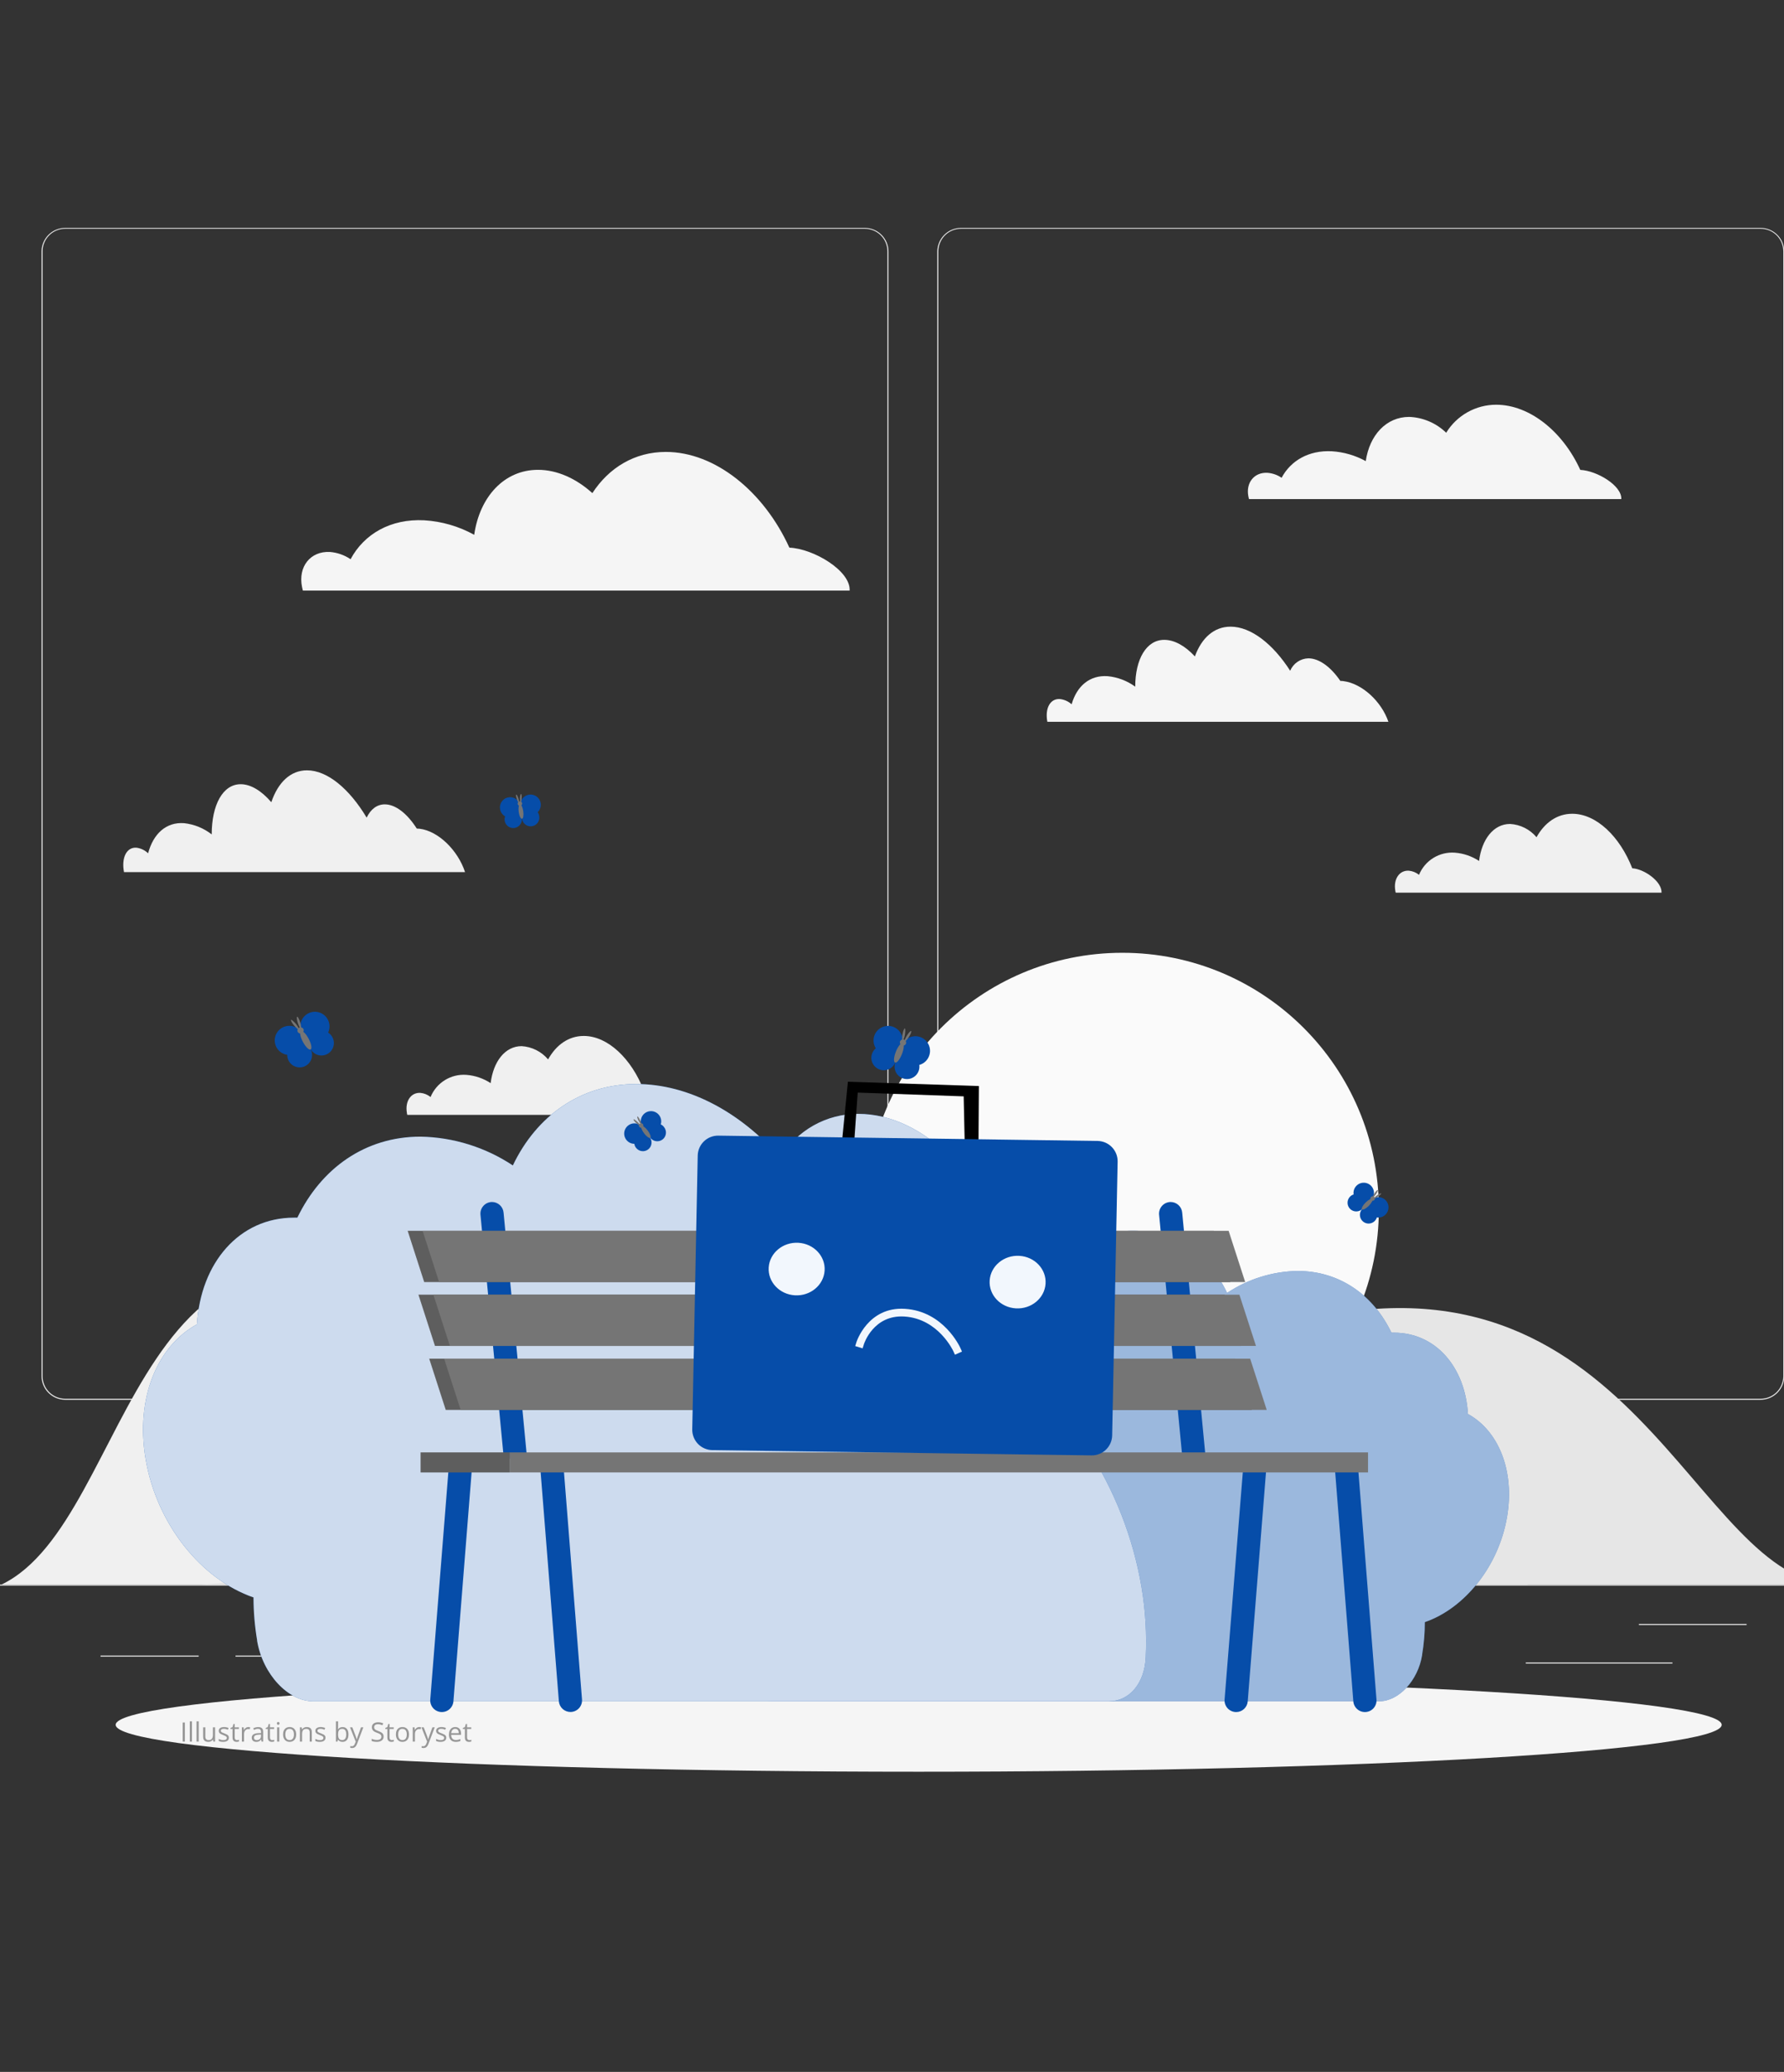 <svg width="535" height="621" viewBox="0 0 535 621" fill="none" xmlns="http://www.w3.org/2000/svg">
<rect x="0" y="0" width="535" height="621" fill="#333333" stroke="none"/>
<g clip-path="url(#clip0_2790_4870)">
<path d="M586 474.94H-35V475.251H586V474.94Z" fill="#EBEBEB"/>
<path d="M259.354 419.547H19.536C17.658 419.544 15.857 418.795 14.53 417.466C13.203 416.136 12.457 414.334 12.457 412.455V75.339C12.473 73.471 13.226 71.685 14.552 70.369C15.877 69.053 17.668 68.313 19.536 68.31H259.354C261.235 68.31 263.039 69.057 264.369 70.387C265.699 71.717 266.446 73.52 266.446 75.401V412.455C266.446 414.336 265.699 416.14 264.369 417.47C263.039 418.8 261.235 419.547 259.354 419.547ZM19.536 68.558C17.74 68.561 16.018 69.277 14.749 70.549C13.48 71.82 12.768 73.543 12.768 75.339V412.455C12.768 414.252 13.48 415.975 14.749 417.246C16.018 418.517 17.74 419.233 19.536 419.237H259.354C261.152 419.233 262.875 418.518 264.146 417.247C265.417 415.976 266.132 414.253 266.136 412.455V75.339C266.132 73.542 265.417 71.819 264.146 70.548C262.875 69.277 261.152 68.561 259.354 68.558H19.536Z" fill="#EBEBEB"/>
<path d="M528.012 419.547H288.182C286.302 419.544 284.5 418.796 283.171 417.466C281.841 416.137 281.093 414.335 281.09 412.455V75.339C281.109 73.47 281.865 71.684 283.192 70.368C284.52 69.052 286.312 68.313 288.182 68.31H528.012C529.878 68.316 531.666 69.058 532.989 70.373C534.312 71.689 535.063 73.474 535.079 75.339V412.455C535.079 414.332 534.335 416.132 533.01 417.461C531.686 418.79 529.888 419.541 528.012 419.547ZM288.182 68.558C286.384 68.561 284.661 69.277 283.39 70.548C282.119 71.819 281.404 73.542 281.4 75.339V412.455C281.404 414.253 282.119 415.976 283.39 417.247C284.661 418.518 286.384 419.233 288.182 419.237H528.012C529.809 419.233 531.532 418.518 532.803 417.247C534.074 415.976 534.79 414.253 534.793 412.455V75.339C534.79 73.542 534.074 71.819 532.803 70.548C531.532 69.277 529.809 68.561 528.012 68.558H288.182Z" fill="#EBEBEB"/>
<path d="M523.776 486.765H491.484V487.075H523.776V486.765Z" fill="#EBEBEB"/>
<path d="M407.188 483.398H339.996V483.709H407.188V483.398Z" fill="#EBEBEB"/>
<path d="M501.544 498.303H457.564V498.613H501.544V498.303Z" fill="#EBEBEB"/>
<path d="M59.579 496.216H30.156V496.526H59.579V496.216Z" fill="#EBEBEB"/>
<path d="M102.726 496.216H70.633V496.526H102.726V496.216Z" fill="#EBEBEB"/>
<path d="M294.305 490.975H226.541V491.285H294.305V490.975Z" fill="#EBEBEB"/>
<path d="M336.581 439.406C379.061 439.406 413.498 404.969 413.498 362.489C413.498 320.009 379.061 285.572 336.581 285.572C294.101 285.572 259.664 320.009 259.664 362.489C259.664 404.969 294.101 439.406 336.581 439.406Z" fill="#FAFAFA"/>
<path d="M0.434 474.94H458.297C458.297 474.94 359.496 443.083 311.989 414.467C264.483 385.852 256.099 376.636 228.117 397.303C200.135 417.97 173.283 417.659 134.321 395.179C39.122 340.308 41.035 455.491 0.434 474.94Z" fill="#F0F0F0"/>
<path d="M550.528 474.94H60.348C60.348 474.94 89.336 474.841 146.878 446.225C204.42 417.609 227.608 420.789 261.552 441.456C295.496 462.123 301.706 420.603 385.752 397.116C490.365 367.88 507.679 474.94 550.528 474.94Z" fill="#E6E6E6"/>
<path d="M489.497 260.248C485.771 250.697 478.704 243.903 471.488 243.903C466.954 243.903 463.216 246.574 460.782 250.933C459.802 249.765 458.593 248.81 457.231 248.127C455.868 247.443 454.38 247.046 452.858 246.959C447.89 246.959 444.363 251.554 443.555 258.05C441.383 256.62 438.883 255.765 436.29 255.566C434.027 255.399 431.769 255.951 429.84 257.145C427.91 258.338 426.407 260.111 425.546 262.21C424.672 261.504 423.609 261.072 422.491 260.968C419.659 260.807 417.846 263.452 418.43 266.93C418.43 267.141 418.517 267.352 418.566 267.563H498.278C498.439 264.185 493.024 260.422 489.497 260.248Z" fill="#F0F0F0"/>
<path d="M193.081 326.845C189.355 317.294 182.275 310.5 175.059 310.5C170.538 310.5 166.788 313.17 164.366 317.53C163.381 316.364 162.17 315.411 160.806 314.728C159.441 314.045 157.952 313.646 156.429 313.555C151.461 313.555 147.934 318.163 147.139 324.646C144.962 323.216 142.458 322.362 139.861 322.162C137.598 321.995 135.341 322.548 133.411 323.741C131.482 324.935 129.979 326.708 129.118 328.807C128.251 328.097 127.191 327.665 126.075 327.565C123.243 327.391 121.43 330.049 122.014 333.514C122.014 333.738 122.088 333.949 122.138 334.148H201.849C202.011 330.794 196.596 327.019 193.081 326.845Z" fill="#F0F0F0"/>
<path d="M236.725 164.142C229.099 147.388 214.505 135.452 199.663 135.452C190.348 135.452 182.636 140.147 177.643 147.798C172.811 143.438 167.098 140.818 161.335 140.818C151.2 140.818 143.848 148.891 142.208 160.292C137.601 157.747 132.484 156.262 127.23 155.945C117.12 155.424 109.171 160.069 105.135 167.608C103.286 166.361 101.147 165.612 98.925 165.434C93.087 165.148 89.361 169.831 90.566 175.892C90.641 176.277 90.728 176.637 90.827 177.009H254.796C255.119 171.06 243.978 164.453 236.725 164.142Z" fill="#F5F5F5"/>
<path d="M473.91 140.842C468.718 129.428 458.782 121.306 448.673 121.306C445.666 121.307 442.711 122.08 440.088 123.55C437.466 125.02 435.264 127.138 433.694 129.702C430.706 126.803 426.751 125.113 422.591 124.957C415.697 124.957 410.692 130.459 409.574 138.209C406.436 136.482 402.953 135.472 399.378 135.253C392.497 134.906 387.082 138.06 384.337 143.202C383.069 142.337 381.595 141.823 380.064 141.712C376.103 141.513 373.556 144.705 374.376 148.828C374.425 149.084 374.487 149.337 374.562 149.586H486.206C486.429 145.55 478.841 141.041 473.91 140.842Z" fill="#F5F5F5"/>
<path d="M125.889 248.4C125.588 248.361 125.285 248.34 124.982 248.338C122.163 243.904 118.66 241.085 115.394 241.085C113.034 241.085 111.158 242.562 109.954 245.059C104.799 236.464 98.204 230.888 92.069 230.888C87.101 230.888 83.375 234.514 81.363 240.439C78.469 237.073 75.24 235.048 72.184 235.048C66.807 235.048 63.49 241.258 63.49 250.089C61.095 248.219 58.227 247.054 55.206 246.723C49.816 246.326 45.966 249.915 44.413 255.753C43.459 254.828 42.229 254.24 40.911 254.076C37.967 253.865 36.353 257.081 37.185 261.391H139.464C137.303 254.809 131.428 249.095 125.889 248.4Z" fill="#F0F0F0"/>
<path d="M402.854 204.147C402.554 204.103 402.251 204.082 401.948 204.085C399.128 199.949 395.626 197.316 392.347 197.316C391.178 197.35 390.044 197.72 389.08 198.38C388.116 199.041 387.361 199.965 386.907 201.042C381.765 193.031 375.158 187.827 369.035 187.827C364.067 187.827 360.341 191.218 358.329 196.745C355.435 193.602 352.206 191.777 349.138 191.777C343.772 191.777 340.444 197.589 340.444 205.811C338.017 204.044 335.161 202.959 332.172 202.669C326.782 202.296 322.932 205.637 321.367 211.09C320.394 210.219 319.174 209.672 317.877 209.525C314.921 209.314 313.319 212.319 314.089 216.343H416.367C414.256 210.158 408.394 204.83 402.854 204.147Z" fill="#F5F5F5"/>
<path d="M275.499 531.029C408.495 531.029 516.31 524.734 516.31 516.97C516.31 509.205 408.495 502.91 275.499 502.91C142.502 502.91 34.688 509.205 34.688 516.97C34.688 524.734 142.502 531.029 275.499 531.029Z" fill="#F5F5F5"/>
<path d="M258.945 429.732C255.894 423.214 254.977 415.899 256.324 408.829C259.367 390.535 274.023 375.693 289.051 375.693C292.637 375.677 296.165 376.593 299.29 378.353C302.415 380.112 305.028 382.654 306.874 385.728C315.878 375.42 327.752 368.887 339.787 368.887C352.505 368.887 362.602 376.165 367.992 387.517C374.258 383.353 381.585 381.069 389.106 380.934C401.787 380.934 411.872 388.175 417.275 399.44H418.033C430.564 399.44 439.395 409.761 440.215 423.808C449.281 428.776 454.274 440.612 451.977 454.461C449.493 469.451 439.196 482.107 427.298 486.194C427.293 489.465 427.019 492.73 426.478 495.956V496.092C425.236 503.78 419.386 509.916 413.648 509.916H231.757C227.125 509.916 223.647 505.892 223.349 499.98C223.095 494.632 223.42 489.273 224.318 483.995C228.168 460.782 241.83 440.575 258.945 429.732Z" fill="#064DA9"/>
<path opacity="0.6" d="M258.945 429.732C255.894 423.214 254.977 415.899 256.324 408.829C259.367 390.535 274.023 375.693 289.051 375.693C292.637 375.677 296.165 376.593 299.29 378.353C302.415 380.112 305.028 382.654 306.874 385.728C315.878 375.42 327.752 368.887 339.787 368.887C352.505 368.887 362.602 376.165 367.992 387.517C374.258 383.353 381.585 381.069 389.106 380.934C401.787 380.934 411.872 388.175 417.275 399.44H418.033C430.564 399.44 439.395 409.761 440.215 423.808C449.281 428.776 454.274 440.612 451.977 454.461C449.493 469.451 439.196 482.107 427.298 486.194C427.293 489.465 427.019 492.73 426.478 495.956V496.092C425.236 503.78 419.386 509.916 413.648 509.916H231.757C227.125 509.916 223.647 505.892 223.349 499.98C223.095 494.632 223.42 489.273 224.318 483.995C228.168 460.782 241.83 440.575 258.945 429.732Z" fill="white"/>
<path d="M296.875 404.743C300.601 397.291 302.054 387.715 300.328 377.32C296.329 353.312 277.103 333.85 257.392 333.85C252.686 333.823 248.055 335.024 243.954 337.332C239.853 339.641 236.424 342.978 234.005 347.015C222.194 333.489 206.619 324.907 190.808 324.907C174.128 324.907 160.876 334.471 153.797 349.313C145.582 343.861 135.982 340.867 126.125 340.681C109.495 340.681 96.317 350.182 89.176 364.962H88.182C71.738 364.962 60.15 378.512 59.07 396.931C47.171 403.439 40.626 418.989 43.644 437.147C46.91 456.82 60.411 473.426 76.023 478.791C76.031 483.082 76.392 487.365 77.103 491.596V491.782C78.805 501.855 86.406 509.916 93.92 509.916H332.558C338.631 509.916 343.202 504.625 343.587 496.812C343.925 489.796 343.509 482.763 342.345 475.835C337.265 445.443 319.355 418.951 296.875 404.743Z" fill="#064DA9"/>
<path opacity="0.8" d="M296.875 404.743C300.601 397.291 302.054 387.715 300.328 377.32C296.329 353.312 277.103 333.85 257.392 333.85C252.686 333.823 248.055 335.024 243.954 337.332C239.853 339.641 236.424 342.978 234.005 347.015C222.194 333.489 206.619 324.907 190.808 324.907C174.128 324.907 160.876 334.471 153.797 349.313C145.582 343.861 135.982 340.867 126.125 340.681C109.495 340.681 96.317 350.182 89.176 364.962H88.182C71.738 364.962 60.15 378.512 59.07 396.931C47.171 403.439 40.626 418.989 43.644 437.147C46.91 456.82 60.411 473.426 76.023 478.791C76.031 483.082 76.392 487.365 77.103 491.596V491.782C78.805 501.855 86.406 509.916 93.92 509.916H332.558C338.631 509.916 343.202 504.625 343.587 496.812C343.925 489.796 343.509 482.763 342.345 475.835C337.265 445.443 319.355 418.951 296.875 404.743Z" fill="white"/>
<path d="M151.016 363.472L158.07 437.185H151.09L144.085 364.081C144.04 363.598 144.097 363.111 144.25 362.651C144.404 362.192 144.652 361.769 144.978 361.41C145.304 361.052 145.701 360.765 146.144 360.568C146.587 360.371 147.066 360.269 147.55 360.268C148.424 360.271 149.265 360.602 149.907 361.195C150.548 361.789 150.944 362.601 151.016 363.472Z" fill="#064DA9"/>
<path d="M354.529 363.472L361.584 437.185H354.604L347.599 364.081C347.554 363.598 347.61 363.111 347.764 362.651C347.918 362.192 348.165 361.769 348.491 361.41C348.817 361.052 349.214 360.765 349.657 360.568C350.1 360.371 350.579 360.269 351.064 360.268C351.938 360.271 352.779 360.602 353.421 361.195C354.062 361.789 354.458 362.601 354.529 363.472Z" fill="#064DA9"/>
<path d="M168.962 439.134L174.538 509.394C174.573 509.87 174.508 510.348 174.35 510.798C174.191 511.249 173.941 511.661 173.616 512.011C173.291 512.36 172.898 512.639 172.46 512.83C172.023 513.021 171.551 513.12 171.073 513.12C170.195 513.12 169.35 512.788 168.705 512.192C168.061 511.596 167.664 510.779 167.596 509.903L161.957 439.109L168.962 439.134Z" fill="#064DA9"/>
<path d="M407.214 439.135L412.791 509.395C412.826 509.851 412.771 510.309 412.629 510.743C412.487 511.178 412.261 511.58 411.963 511.928C411.666 512.275 411.303 512.56 410.895 512.767C410.487 512.974 410.043 513.098 409.587 513.133C409.131 513.168 408.672 513.113 408.238 512.971C407.803 512.829 407.401 512.603 407.054 512.305C406.707 512.008 406.421 511.645 406.215 511.237C406.008 510.829 405.883 510.385 405.848 509.929L400.234 439.135H407.214Z" fill="#064DA9"/>
<path d="M372.873 439.135H379.828L374.177 509.929C374.112 510.803 373.718 511.62 373.076 512.217C372.433 512.813 371.589 513.145 370.712 513.146C370.234 513.145 369.762 513.046 369.324 512.856C368.886 512.665 368.491 512.386 368.165 512.037C367.839 511.687 367.588 511.275 367.428 510.825C367.268 510.375 367.202 509.896 367.235 509.42L372.873 439.135Z" fill="#064DA9"/>
<path d="M134.621 439.135H141.601L135.975 509.929C135.939 510.385 135.815 510.829 135.608 511.237C135.401 511.645 135.116 512.008 134.769 512.305C134.422 512.603 134.019 512.829 133.585 512.971C133.15 513.113 132.692 513.168 132.236 513.133C131.78 513.098 131.336 512.974 130.928 512.767C130.52 512.56 130.157 512.275 129.86 511.928C129.562 511.58 129.336 511.178 129.194 510.743C129.052 510.309 128.997 509.851 129.032 509.395L134.621 439.135Z" fill="#064DA9"/>
<path d="M127.217 384.263H368.948L363.98 368.912H122.262L127.217 384.263Z" fill="#757575"/>
<path opacity="0.2" d="M127.217 384.263H368.948L363.98 368.912H122.262L127.217 384.263Z" fill="black"/>
<path d="M131.69 384.263H373.42L368.452 368.912H126.734L131.69 384.263Z" fill="#757575"/>
<path d="M130.448 403.402H372.178L367.223 388.051H125.492L130.448 403.402Z" fill="#757575"/>
<path opacity="0.2" d="M130.448 403.402H372.178L367.223 388.051H125.492L130.448 403.402Z" fill="black"/>
<path d="M134.918 403.402H376.649L371.681 388.051H129.963L134.918 403.402Z" fill="#757575"/>
<path d="M133.676 422.579H375.407L370.439 407.228H128.721L133.676 422.579Z" fill="#757575"/>
<path opacity="0.2" d="M133.676 422.579H375.407L370.439 407.228H128.721L133.676 422.579Z" fill="black"/>
<path d="M138.147 422.579H379.877L374.909 407.228H133.191L138.147 422.579Z" fill="#757575"/>
<path d="M410.258 435.321H152.816V441.32H410.258V435.321Z" fill="#757575"/>
<path d="M152.815 435.321H126.137V441.32H152.815V435.321Z" fill="#757575"/>
<path opacity="0.2" d="M152.815 435.321H126.137V441.32H152.815V435.321Z" fill="black"/>
<path d="M98.392 309.482C98.876 309.788 99.283 310.201 99.581 310.69C99.879 311.179 100.061 311.73 100.112 312.301C100.162 312.871 100.081 313.446 99.874 313.979C99.666 314.513 99.339 314.992 98.916 315.379C98.494 315.766 97.988 316.05 97.438 316.209C96.888 316.369 96.309 316.4 95.745 316.299C95.181 316.198 94.648 315.969 94.188 315.629C93.727 315.289 93.351 314.847 93.088 314.338L90.604 309.755C90.241 309.099 90.053 308.361 90.057 307.611C90.061 306.861 90.257 306.125 90.626 305.473C90.996 304.82 91.526 304.273 92.167 303.885C92.808 303.496 93.538 303.278 94.288 303.252C95.037 303.225 95.78 303.392 96.447 303.735C97.114 304.078 97.681 304.586 98.096 305.211C98.51 305.836 98.757 306.557 98.813 307.305C98.869 308.052 98.733 308.802 98.416 309.482H98.392Z" fill="#064DA9"/>
<path d="M86.134 316.164C86.129 316.737 86.256 317.303 86.505 317.819C86.754 318.334 87.119 318.785 87.571 319.137C88.023 319.489 88.55 319.732 89.111 319.847C89.672 319.962 90.252 319.946 90.805 319.801C91.359 319.656 91.872 319.384 92.305 319.009C92.737 318.633 93.076 318.162 93.297 317.634C93.518 317.106 93.614 316.533 93.578 315.962C93.542 315.39 93.374 314.835 93.089 314.338L90.605 309.755C90.25 309.098 89.732 308.543 89.101 308.143C88.47 307.742 87.747 307.51 87.001 307.469C86.255 307.427 85.511 307.578 84.84 307.905C84.169 308.233 83.593 308.728 83.167 309.342C82.741 309.956 82.479 310.668 82.407 311.412C82.335 312.156 82.455 312.905 82.755 313.59C83.055 314.274 83.525 314.87 84.121 315.32C84.717 315.771 85.418 316.062 86.159 316.164H86.134Z" fill="#064DA9"/>
<path d="M90.977 308.389C91.084 308.612 91.1 308.868 91.023 309.103C90.946 309.337 90.781 309.533 90.562 309.649C90.344 309.764 90.089 309.791 89.852 309.723C89.614 309.655 89.412 309.497 89.288 309.284C89.181 309.061 89.164 308.805 89.241 308.57C89.319 308.336 89.484 308.14 89.702 308.024C89.921 307.909 90.175 307.882 90.413 307.95C90.651 308.018 90.853 308.176 90.977 308.389Z" fill="#757575"/>
<path d="M92.553 311.333C93.361 312.861 93.634 314.289 93.149 314.55C92.665 314.811 91.634 313.767 90.827 312.252C90.02 310.737 89.759 309.284 90.231 309.035C90.703 308.787 91.746 309.805 92.553 311.333Z" fill="#757575"/>
<path d="M88.642 306.774C89.288 307.544 89.723 308.327 89.611 308.513C89.499 308.699 88.878 308.203 88.232 307.42C87.587 306.638 87.152 305.868 87.264 305.694C87.375 305.52 87.959 306.042 88.642 306.774Z" fill="#757575"/>
<path d="M89.276 306.489C89.561 307.457 89.971 308.24 90.182 308.252C90.393 308.265 90.331 307.47 90.046 306.501C89.76 305.532 89.338 304.75 89.127 304.737C88.915 304.725 88.978 305.532 89.276 306.489Z" fill="#757575"/>
<path d="M412.904 364.9C412.788 365.275 412.588 365.619 412.319 365.906C412.051 366.193 411.721 366.415 411.354 366.556C410.988 366.697 410.594 366.753 410.202 366.719C409.811 366.686 409.432 366.564 409.095 366.363C408.758 366.162 408.47 365.886 408.254 365.558C408.039 365.23 407.9 364.857 407.85 364.467C407.799 364.078 407.838 363.682 407.962 363.309C408.087 362.937 408.294 362.598 408.569 362.317L411.14 359.709C411.713 359.129 412.493 358.801 413.308 358.796C414.124 358.791 414.907 359.111 415.487 359.684C416.067 360.257 416.395 361.037 416.4 361.852C416.404 362.667 416.085 363.451 415.512 364.031C415.176 364.371 414.765 364.627 414.312 364.778C413.859 364.929 413.376 364.971 412.904 364.9Z" fill="#064DA9"/>
<path d="M405.911 358.019C405.51 358.142 405.147 358.364 404.855 358.665C404.371 359.159 404.103 359.825 404.11 360.517C404.116 361.209 404.398 361.87 404.892 362.354C405.386 362.838 406.052 363.106 406.744 363.099C407.436 363.092 408.097 362.811 408.581 362.316L411.152 359.708C411.519 359.336 411.785 358.875 411.925 358.371C412.064 357.866 412.072 357.335 411.948 356.826C411.824 356.318 411.571 355.85 411.215 355.466C410.859 355.083 410.411 354.797 409.913 354.636C409.415 354.474 408.884 354.443 408.371 354.545C407.857 354.647 407.378 354.878 406.98 355.217C406.581 355.557 406.276 355.992 406.093 356.482C405.91 356.973 405.856 357.502 405.935 358.019H405.911Z" fill="#064DA9"/>
<path d="M412.12 359.696C411.994 359.821 411.822 359.891 411.644 359.89C411.466 359.888 411.295 359.817 411.17 359.69C411.045 359.563 410.975 359.392 410.977 359.213C410.978 359.035 411.05 358.865 411.176 358.74C411.303 358.614 411.475 358.545 411.653 358.546C411.831 358.547 412.001 358.619 412.127 358.746C412.252 358.873 412.321 359.044 412.32 359.222C412.319 359.4 412.247 359.571 412.12 359.696Z" fill="#757575"/>
<path d="M410.482 361.423C409.625 362.267 408.706 362.739 408.445 362.478C408.184 362.217 408.656 361.298 409.513 360.441C410.37 359.584 411.289 359.125 411.55 359.398C411.811 359.671 411.339 360.516 410.482 361.423Z" fill="#757575"/>
<path d="M412.716 357.821C412.331 358.404 411.896 358.864 411.747 358.814C411.598 358.765 411.809 358.268 412.194 357.672C412.579 357.075 413.027 356.641 413.163 356.678C413.3 356.715 413.113 357.225 412.716 357.821Z" fill="#757575"/>
<path d="M413.077 358.168C412.48 358.565 412.033 359 412.071 359.137C412.108 359.273 412.617 359.137 413.213 358.69C413.809 358.243 414.256 357.87 414.219 357.721C414.182 357.572 413.66 357.783 413.077 358.168Z" fill="#757575"/>
<path d="M151.486 244.675C151.328 245.068 151.276 245.497 151.337 245.917C151.38 246.255 151.49 246.582 151.659 246.878C151.829 247.174 152.055 247.434 152.325 247.643C152.594 247.851 152.903 248.005 153.232 248.095C153.561 248.184 153.905 248.208 154.243 248.165C154.582 248.122 154.908 248.012 155.204 247.843C155.501 247.673 155.76 247.447 155.969 247.177C156.178 246.907 156.331 246.599 156.421 246.27C156.511 245.941 156.534 245.597 156.491 245.258L156.032 241.632C155.967 241.112 155.77 240.617 155.46 240.195C155.149 239.773 154.736 239.437 154.259 239.22C153.782 239.003 153.258 238.912 152.736 238.955C152.214 238.998 151.711 239.174 151.276 239.466C150.842 239.758 150.489 240.157 150.252 240.624C150.015 241.092 149.901 241.612 149.922 242.135C149.943 242.659 150.098 243.168 150.372 243.615C150.646 244.062 151.029 244.431 151.486 244.687V244.675Z" fill="#064DA9"/>
<path d="M190.232 342.822C190.285 343.243 190.447 343.643 190.704 343.98C190.906 344.255 191.16 344.488 191.452 344.665C191.743 344.842 192.067 344.959 192.404 345.011C192.742 345.063 193.086 345.048 193.417 344.966C193.748 344.885 194.061 344.739 194.336 344.537C194.611 344.336 194.843 344.082 195.02 343.79C195.197 343.498 195.315 343.174 195.366 342.837C195.418 342.5 195.403 342.156 195.322 341.824C195.24 341.493 195.095 341.181 194.893 340.906L192.732 337.957C192.424 337.533 192.011 337.196 191.535 336.978C191.059 336.759 190.535 336.666 190.013 336.707C189.491 336.748 188.988 336.922 188.552 337.213C188.116 337.504 187.762 337.902 187.523 338.368C187.285 338.834 187.169 339.354 187.189 339.878C187.208 340.401 187.361 340.911 187.633 341.359C187.905 341.807 188.288 342.177 188.744 342.435C189.2 342.693 189.714 342.83 190.238 342.833L190.232 342.822Z" fill="#064DA9"/>
<path d="M161.236 243.432C161.485 243.772 161.643 244.169 161.696 244.587C161.761 244.937 161.754 245.296 161.675 245.643C161.597 245.99 161.448 246.317 161.238 246.604C161.028 246.892 160.762 247.133 160.455 247.313C160.149 247.494 159.808 247.61 159.455 247.654C159.102 247.698 158.744 247.67 158.403 247.57C158.061 247.471 157.743 247.302 157.469 247.075C157.195 246.849 156.97 246.568 156.809 246.251C156.647 245.935 156.552 245.588 156.529 245.233L156.07 241.606C156.003 241.087 156.071 240.559 156.267 240.073C156.462 239.587 156.779 239.16 157.186 238.831C157.594 238.502 158.079 238.283 158.595 238.194C159.111 238.106 159.641 238.151 160.135 238.326C160.629 238.5 161.069 238.798 161.415 239.191C161.761 239.584 162.001 240.059 162.111 240.571C162.222 241.083 162.199 241.615 162.046 242.116C161.893 242.616 161.614 243.069 161.236 243.432Z" fill="#064DA9"/>
<path d="M198.158 337.009C198.54 337.185 198.871 337.456 199.12 337.796C199.346 338.07 199.515 338.388 199.614 338.729C199.713 339.071 199.742 339.429 199.697 339.782C199.653 340.135 199.537 340.476 199.357 340.782C199.176 341.089 198.934 341.355 198.647 341.565C198.36 341.774 198.033 341.923 197.686 342.002C197.339 342.08 196.979 342.087 196.63 342.022C196.28 341.956 195.947 341.82 195.652 341.621C195.357 341.422 195.106 341.165 194.914 340.866L192.754 337.917C192.444 337.495 192.247 337 192.183 336.48C192.118 335.961 192.188 335.433 192.385 334.948C192.582 334.463 192.899 334.036 193.308 333.709C193.717 333.381 194.202 333.163 194.719 333.077C195.235 332.99 195.765 333.037 196.258 333.213C196.751 333.389 197.191 333.688 197.536 334.082C197.881 334.476 198.119 334.952 198.228 335.465C198.337 335.977 198.313 336.508 198.158 337.009Z" fill="#064DA9"/>
<path d="M155.251 240.949C155.269 241.08 155.326 241.203 155.414 241.302C155.503 241.401 155.618 241.471 155.747 241.505C155.875 241.538 156.011 241.532 156.136 241.488C156.261 241.445 156.37 241.365 156.45 241.259C156.53 241.153 156.577 241.026 156.584 240.894C156.592 240.761 156.56 240.629 156.493 240.515C156.426 240.401 156.326 240.309 156.207 240.251C156.087 240.194 155.953 240.173 155.822 240.191C155.735 240.203 155.651 240.232 155.575 240.277C155.499 240.322 155.432 240.381 155.379 240.451C155.326 240.522 155.288 240.602 155.266 240.687C155.243 240.773 155.238 240.861 155.251 240.949Z" fill="#757575"/>
<path d="M191.718 337.738C191.798 337.844 191.907 337.924 192.032 337.968C192.158 338.012 192.293 338.017 192.421 337.984C192.55 337.951 192.665 337.88 192.754 337.781C192.842 337.682 192.899 337.56 192.918 337.428C192.936 337.297 192.915 337.163 192.858 337.044C192.8 336.924 192.709 336.824 192.594 336.757C192.48 336.69 192.348 336.658 192.216 336.665C192.084 336.672 191.956 336.719 191.85 336.799C191.78 336.852 191.721 336.918 191.676 336.994C191.631 337.07 191.602 337.154 191.589 337.241C191.577 337.328 191.582 337.417 191.604 337.503C191.626 337.588 191.665 337.668 191.718 337.738Z" fill="#757575"/>
<path d="M155.56 243.333C155.722 244.575 156.169 245.457 156.542 245.408C156.914 245.358 157.088 244.339 156.914 243.135C156.74 241.93 156.306 241.011 155.933 241.061C155.56 241.11 155.399 242.191 155.56 243.333Z" fill="#757575"/>
<path d="M193.146 339.673C193.889 340.681 194.708 341.236 195.01 341.011C195.311 340.787 194.97 339.812 194.233 338.843C193.497 337.874 192.671 337.281 192.37 337.505C192.068 337.729 192.451 338.752 193.146 339.673Z" fill="#757575"/>
<path d="M155.934 239.148C155.934 239.855 155.934 240.476 156.095 240.539C156.257 240.601 156.393 240.067 156.43 239.359C156.468 238.651 156.43 238.03 156.269 237.968C156.107 237.906 155.983 238.464 155.934 239.148Z" fill="#757575"/>
<path d="M191.442 335.832C191.785 336.451 192.086 336.994 192.257 336.97C192.428 336.946 192.289 336.413 191.978 335.776C191.668 335.139 191.334 334.613 191.163 334.637C190.991 334.661 191.154 335.21 191.442 335.832Z" fill="#757575"/>
<path d="M155.436 239.222C155.672 239.893 155.759 240.464 155.647 240.601C155.535 240.737 155.237 240.216 155.001 239.545C154.765 238.874 154.678 238.303 154.803 238.166C154.927 238.03 155.212 238.551 155.436 239.222Z" fill="#757575"/>
<path d="M191.044 336.138C191.575 336.61 191.928 337.068 191.897 337.242C191.865 337.415 191.352 337.104 190.82 336.631C190.289 336.159 189.936 335.702 189.978 335.522C190.02 335.342 190.523 335.66 191.044 336.138Z" fill="#757575"/>
<path d="M275.683 319.164C275.765 319.731 275.716 320.309 275.538 320.854C275.361 321.398 275.061 321.895 274.66 322.304C274.26 322.714 273.771 323.025 273.231 323.215C272.69 323.405 272.113 323.468 271.545 323.399C270.976 323.329 270.432 323.13 269.953 322.816C269.474 322.502 269.074 322.082 268.783 321.588C268.493 321.094 268.321 320.54 268.279 319.969C268.238 319.398 268.329 318.825 268.545 318.294L270.41 313.427C270.673 312.724 271.111 312.101 271.683 311.616C272.255 311.132 272.942 310.802 273.677 310.658C274.413 310.514 275.174 310.562 275.886 310.796C276.598 311.03 277.239 311.443 277.746 311.995C278.253 312.547 278.61 313.22 278.783 313.949C278.956 314.679 278.939 315.441 278.734 316.162C278.529 316.883 278.142 317.539 277.611 318.068C277.079 318.597 276.421 318.981 275.699 319.183L275.683 319.164Z" fill="#064DA9"/>
<path d="M262.634 314.199C262.195 314.567 261.848 315.032 261.618 315.557C261.389 316.081 261.283 316.652 261.31 317.224C261.337 317.796 261.495 318.354 261.772 318.855C262.05 319.356 262.439 319.786 262.91 320.113C263.38 320.439 263.92 320.652 264.487 320.736C265.053 320.82 265.631 320.772 266.176 320.596C266.721 320.42 267.218 320.121 267.629 319.722C268.04 319.322 268.353 318.834 268.544 318.294L270.41 313.426C270.678 312.729 270.763 311.975 270.657 311.235C270.551 310.496 270.257 309.796 269.803 309.202C269.349 308.608 268.751 308.141 268.065 307.844C267.38 307.548 266.629 307.432 265.886 307.507C265.143 307.583 264.431 307.848 263.82 308.277C263.208 308.706 262.716 309.284 262.392 309.957C262.067 310.63 261.92 311.375 261.965 312.121C262.011 312.867 262.246 313.589 262.65 314.217L262.634 314.199Z" fill="#064DA9"/>
<path d="M271.689 312.821C271.589 313.047 271.406 313.226 271.177 313.32C270.949 313.414 270.693 313.416 270.463 313.325C270.233 313.234 270.047 313.058 269.944 312.833C269.841 312.608 269.829 312.353 269.911 312.119C270.011 311.893 270.194 311.714 270.423 311.62C270.651 311.526 270.907 311.524 271.137 311.615C271.367 311.706 271.553 311.882 271.656 312.107C271.759 312.332 271.771 312.587 271.689 312.821Z" fill="#757575"/>
<path d="M270.479 315.934C269.844 317.541 268.937 318.677 268.424 318.479C267.911 318.28 268.033 316.819 268.658 315.22C269.284 313.621 270.218 312.478 270.714 312.675C271.21 312.872 271.115 314.327 270.479 315.934Z" fill="#757575"/>
<path d="M271.398 309.997C271.233 310.988 270.921 311.828 270.707 311.864C270.493 311.9 270.466 311.105 270.641 310.106C270.815 309.106 271.117 308.275 271.322 308.247C271.527 308.219 271.51 309.002 271.398 309.997Z" fill="#757575"/>
<path d="M272.027 310.292C271.477 311.139 271.15 311.96 271.277 312.128C271.405 312.296 271.969 311.732 272.519 310.885C273.069 310.038 273.389 309.209 273.261 309.04C273.133 308.872 272.56 309.444 272.027 310.292Z" fill="#757575"/>
<path d="M252.358 343.628L254.275 324.218L293.553 325.515L293.422 344.855L289.34 344.218L288.995 328.606L257.22 327.475L256.023 344.32L252.358 343.628Z" fill="black"/>
<path d="M327.302 436.216L213.568 434.633C211.951 434.597 210.414 433.92 209.294 432.752C208.175 431.584 207.565 430.019 207.597 428.401L209.237 346.351C209.27 344.735 209.943 343.199 211.109 342.079C212.274 340.959 213.836 340.348 215.452 340.379L329.194 341.971C330.81 342.004 332.346 342.677 333.466 343.843C334.586 345.008 335.197 346.57 335.166 348.186L333.526 430.236C333.492 431.854 332.818 433.392 331.651 434.513C330.484 435.634 328.92 436.247 327.302 436.216Z" fill="#064DA9"/>
<path d="M238.381 388.236C243.01 388.509 246.999 385.207 247.29 380.86C247.58 376.513 244.064 372.768 239.434 372.495C234.805 372.221 230.817 375.524 230.526 379.871C230.235 384.218 233.752 387.963 238.381 388.236Z" fill="#F2F7FD"/>
<path d="M304.643 392.146C309.272 392.419 313.26 389.117 313.551 384.77C313.842 380.423 310.325 376.678 305.696 376.405C301.067 376.132 297.079 379.434 296.788 383.781C296.497 388.128 300.014 391.873 304.643 392.146Z" fill="#F2F7FD"/>
<path d="M286.371 406.045L285.896 404.986C285.856 404.891 281.388 395.235 271.226 394.596C261.98 394.015 259.116 402.661 259.031 403.035L258.683 404.135L256.475 403.454L256.815 402.347C256.822 402.239 260.26 391.587 271.371 392.285C282.928 393.011 287.809 403.59 288.013 404.044L288.488 405.095L286.371 406.045Z" fill="#F2F7FD"/>
<path d="M54.781 522V516.289H55.445V522H54.781ZM57.57 522H56.918V515.922H57.57V522ZM59.594 522H58.941V515.922H59.594V522ZM64.5 517.719V522H63.969L63.875 521.398H63.84C63.751 521.547 63.637 521.672 63.496 521.773C63.355 521.875 63.197 521.951 63.02 522C62.845 522.052 62.659 522.078 62.461 522.078C62.122 522.078 61.839 522.023 61.609 521.914C61.38 521.805 61.207 521.635 61.09 521.406C60.975 521.177 60.918 520.883 60.918 520.523V517.719H61.574V520.477C61.574 520.833 61.655 521.1 61.816 521.277C61.978 521.452 62.224 521.539 62.555 521.539C62.872 521.539 63.125 521.479 63.312 521.359C63.503 521.24 63.639 521.064 63.723 520.832C63.806 520.598 63.848 520.311 63.848 519.973V517.719H64.5ZM68.641 520.828C68.641 521.102 68.572 521.332 68.434 521.52C68.298 521.704 68.103 521.844 67.848 521.938C67.595 522.031 67.293 522.078 66.941 522.078C66.642 522.078 66.383 522.055 66.164 522.008C65.945 521.961 65.754 521.895 65.59 521.809V521.211C65.764 521.297 65.973 521.375 66.215 521.445C66.457 521.516 66.704 521.551 66.957 521.551C67.327 521.551 67.595 521.491 67.762 521.371C67.928 521.251 68.012 521.089 68.012 520.883C68.012 520.766 67.978 520.663 67.91 520.574C67.845 520.483 67.734 520.396 67.578 520.312C67.422 520.227 67.206 520.133 66.93 520.031C66.656 519.927 66.419 519.824 66.219 519.723C66.021 519.618 65.867 519.492 65.758 519.344C65.651 519.195 65.598 519.003 65.598 518.766C65.598 518.404 65.743 518.126 66.035 517.934C66.329 517.738 66.715 517.641 67.191 517.641C67.449 517.641 67.69 517.667 67.914 517.719C68.141 517.768 68.352 517.836 68.547 517.922L68.328 518.441C68.151 518.366 67.962 518.302 67.762 518.25C67.561 518.198 67.357 518.172 67.148 518.172C66.849 518.172 66.618 518.221 66.457 518.32C66.298 518.419 66.219 518.555 66.219 518.727C66.219 518.859 66.255 518.969 66.328 519.055C66.404 519.141 66.523 519.221 66.688 519.297C66.852 519.372 67.068 519.461 67.336 519.562C67.604 519.661 67.836 519.764 68.031 519.871C68.227 519.975 68.376 520.103 68.481 520.254C68.587 520.402 68.641 520.594 68.641 520.828ZM71.066 521.547C71.173 521.547 71.283 521.538 71.394 521.52C71.507 521.501 71.598 521.479 71.668 521.453V521.957C71.592 521.991 71.487 522.02 71.352 522.043C71.219 522.066 71.088 522.078 70.961 522.078C70.734 522.078 70.529 522.039 70.344 521.961C70.159 521.88 70.01 521.745 69.898 521.555C69.789 521.365 69.734 521.102 69.734 520.766V518.227H69.125V517.91L69.738 517.656L69.996 516.727H70.387V517.719H71.641V518.227H70.387V520.746C70.387 521.014 70.448 521.215 70.57 521.348C70.695 521.48 70.861 521.547 71.066 521.547ZM74.481 517.641C74.566 517.641 74.656 517.646 74.75 517.656C74.844 517.664 74.927 517.676 75 517.691L74.918 518.293C74.848 518.275 74.769 518.26 74.684 518.25C74.598 518.24 74.517 518.234 74.441 518.234C74.269 518.234 74.107 518.27 73.953 518.34C73.802 518.408 73.669 518.507 73.555 518.637C73.44 518.764 73.35 518.919 73.285 519.102C73.22 519.281 73.188 519.482 73.188 519.703V522H72.535V517.719H73.074L73.144 518.508H73.172C73.26 518.349 73.367 518.204 73.492 518.074C73.617 517.941 73.762 517.836 73.926 517.758C74.092 517.68 74.277 517.641 74.481 517.641ZM77.41 517.648C77.921 517.648 78.299 517.763 78.547 517.992C78.794 518.221 78.918 518.587 78.918 519.09V522H78.445L78.32 521.367H78.289C78.169 521.523 78.044 521.655 77.914 521.762C77.784 521.866 77.633 521.945 77.461 522C77.292 522.052 77.083 522.078 76.836 522.078C76.576 522.078 76.344 522.033 76.141 521.941C75.94 521.85 75.781 521.712 75.664 521.527C75.549 521.342 75.492 521.108 75.492 520.824C75.492 520.397 75.662 520.069 76 519.84C76.338 519.611 76.854 519.486 77.547 519.465L78.285 519.434V519.172C78.285 518.802 78.206 518.543 78.047 518.395C77.888 518.246 77.664 518.172 77.375 518.172C77.151 518.172 76.938 518.204 76.734 518.27C76.531 518.335 76.338 518.411 76.156 518.5L75.957 518.008C76.15 517.909 76.371 517.824 76.621 517.754C76.871 517.684 77.134 517.648 77.41 517.648ZM78.277 519.891L77.625 519.918C77.091 519.939 76.715 520.026 76.496 520.18C76.277 520.333 76.168 520.551 76.168 520.832C76.168 521.077 76.242 521.258 76.391 521.375C76.539 521.492 76.736 521.551 76.981 521.551C77.361 521.551 77.672 521.445 77.914 521.234C78.156 521.023 78.277 520.707 78.277 520.285V519.891ZM81.637 521.547C81.743 521.547 81.853 521.538 81.965 521.52C82.077 521.501 82.168 521.479 82.238 521.453V521.957C82.163 521.991 82.057 522.02 81.922 522.043C81.789 522.066 81.659 522.078 81.531 522.078C81.305 522.078 81.099 522.039 80.914 521.961C80.729 521.88 80.581 521.745 80.469 521.555C80.359 521.365 80.305 521.102 80.305 520.766V518.227H79.695V517.91L80.309 517.656L80.566 516.727H80.957V517.719H82.211V518.227H80.957V520.746C80.957 521.014 81.018 521.215 81.141 521.348C81.266 521.48 81.431 521.547 81.637 521.547ZM83.754 517.719V522H83.106V517.719H83.754ZM83.438 516.117C83.544 516.117 83.635 516.152 83.711 516.223C83.789 516.29 83.828 516.397 83.828 516.543C83.828 516.686 83.789 516.793 83.711 516.863C83.635 516.934 83.544 516.969 83.438 516.969C83.326 516.969 83.232 516.934 83.156 516.863C83.083 516.793 83.047 516.686 83.047 516.543C83.047 516.397 83.083 516.29 83.156 516.223C83.232 516.152 83.326 516.117 83.438 516.117ZM88.82 519.852C88.82 520.203 88.775 520.517 88.684 520.793C88.592 521.069 88.461 521.302 88.289 521.492C88.117 521.682 87.909 521.828 87.664 521.93C87.422 522.029 87.147 522.078 86.84 522.078C86.553 522.078 86.29 522.029 86.051 521.93C85.814 521.828 85.608 521.682 85.434 521.492C85.262 521.302 85.128 521.069 85.031 520.793C84.938 520.517 84.891 520.203 84.891 519.852C84.891 519.383 84.97 518.984 85.129 518.656C85.288 518.326 85.514 518.074 85.809 517.902C86.106 517.728 86.458 517.641 86.867 517.641C87.258 517.641 87.599 517.728 87.891 517.902C88.185 518.077 88.413 518.329 88.574 518.66C88.738 518.988 88.82 519.385 88.82 519.852ZM85.562 519.852C85.562 520.195 85.608 520.493 85.699 520.746C85.79 520.999 85.931 521.194 86.121 521.332C86.311 521.47 86.556 521.539 86.856 521.539C87.152 521.539 87.396 521.47 87.586 521.332C87.779 521.194 87.921 520.999 88.012 520.746C88.103 520.493 88.148 520.195 88.148 519.852C88.148 519.51 88.103 519.216 88.012 518.969C87.921 518.719 87.78 518.526 87.59 518.391C87.4 518.255 87.154 518.188 86.852 518.188C86.406 518.188 86.079 518.335 85.871 518.629C85.665 518.923 85.562 519.331 85.562 519.852ZM91.969 517.641C92.477 517.641 92.861 517.766 93.121 518.016C93.382 518.263 93.512 518.661 93.512 519.211V522H92.871V519.254C92.871 518.897 92.789 518.63 92.625 518.453C92.463 518.276 92.215 518.188 91.879 518.188C91.405 518.188 91.072 518.322 90.879 518.59C90.686 518.858 90.59 519.247 90.59 519.758V522H89.941V517.719H90.465L90.562 518.336H90.598C90.689 518.185 90.805 518.059 90.945 517.957C91.086 517.853 91.243 517.775 91.418 517.723C91.592 517.668 91.776 517.641 91.969 517.641ZM97.617 520.828C97.617 521.102 97.548 521.332 97.41 521.52C97.275 521.704 97.079 521.844 96.824 521.938C96.572 522.031 96.269 522.078 95.918 522.078C95.618 522.078 95.359 522.055 95.141 522.008C94.922 521.961 94.731 521.895 94.566 521.809V521.211C94.741 521.297 94.949 521.375 95.191 521.445C95.434 521.516 95.681 521.551 95.934 521.551C96.303 521.551 96.572 521.491 96.738 521.371C96.905 521.251 96.988 521.089 96.988 520.883C96.988 520.766 96.954 520.663 96.887 520.574C96.822 520.483 96.711 520.396 96.555 520.312C96.398 520.227 96.182 520.133 95.906 520.031C95.633 519.927 95.396 519.824 95.195 519.723C94.997 519.618 94.844 519.492 94.734 519.344C94.628 519.195 94.574 519.003 94.574 518.766C94.574 518.404 94.72 518.126 95.012 517.934C95.306 517.738 95.691 517.641 96.168 517.641C96.426 517.641 96.667 517.667 96.891 517.719C97.117 517.768 97.328 517.836 97.523 517.922L97.305 518.441C97.128 518.366 96.939 518.302 96.738 518.25C96.538 518.198 96.333 518.172 96.125 518.172C95.826 518.172 95.595 518.221 95.434 518.32C95.275 518.419 95.195 518.555 95.195 518.727C95.195 518.859 95.232 518.969 95.305 519.055C95.38 519.141 95.5 519.221 95.664 519.297C95.828 519.372 96.044 519.461 96.312 519.562C96.581 519.661 96.812 519.764 97.008 519.871C97.203 519.975 97.353 520.103 97.457 520.254C97.564 520.402 97.617 520.594 97.617 520.828ZM101.387 515.922V517.441C101.387 517.616 101.382 517.785 101.371 517.949C101.363 518.113 101.357 518.241 101.352 518.332H101.387C101.504 518.139 101.673 517.977 101.895 517.844C102.116 517.711 102.398 517.645 102.742 517.645C103.279 517.645 103.706 517.831 104.023 518.203C104.344 518.573 104.504 519.124 104.504 519.855C104.504 520.337 104.431 520.743 104.285 521.074C104.139 521.405 103.934 521.655 103.668 521.824C103.402 521.993 103.089 522.078 102.727 522.078C102.388 522.078 102.109 522.016 101.891 521.891C101.674 521.763 101.508 521.608 101.391 521.426H101.34L101.207 522H100.738V515.922H101.387ZM102.637 518.188C102.327 518.188 102.081 518.249 101.898 518.371C101.716 518.491 101.585 518.673 101.504 518.918C101.426 519.16 101.387 519.467 101.387 519.84V519.875C101.387 520.414 101.477 520.827 101.656 521.113C101.836 521.397 102.163 521.539 102.637 521.539C103.035 521.539 103.333 521.393 103.531 521.102C103.732 520.81 103.832 520.393 103.832 519.852C103.832 519.299 103.733 518.884 103.535 518.605C103.34 518.327 103.04 518.188 102.637 518.188ZM104.961 517.719H105.656L106.602 520.203C106.656 520.349 106.707 520.49 106.754 520.625C106.801 520.758 106.842 520.885 106.879 521.008C106.915 521.13 106.944 521.249 106.965 521.363H106.992C107.029 521.233 107.081 521.062 107.148 520.852C107.216 520.638 107.289 520.421 107.367 520.199L108.262 517.719H108.961L107.098 522.629C106.999 522.892 106.883 523.121 106.75 523.316C106.62 523.512 106.461 523.661 106.273 523.766C106.086 523.872 105.859 523.926 105.594 523.926C105.471 523.926 105.363 523.918 105.27 523.902C105.176 523.889 105.095 523.874 105.027 523.855V523.336C105.085 523.349 105.154 523.361 105.234 523.371C105.318 523.382 105.404 523.387 105.492 523.387C105.654 523.387 105.793 523.355 105.91 523.293C106.03 523.233 106.133 523.145 106.219 523.027C106.305 522.91 106.379 522.771 106.441 522.609L106.676 522.008L104.961 517.719ZM115.043 520.48C115.043 520.819 114.958 521.108 114.789 521.348C114.622 521.585 114.388 521.766 114.086 521.891C113.784 522.016 113.428 522.078 113.02 522.078C112.803 522.078 112.599 522.068 112.406 522.047C112.214 522.026 112.036 521.996 111.875 521.957C111.714 521.918 111.572 521.87 111.449 521.812V521.176C111.645 521.257 111.883 521.332 112.164 521.402C112.445 521.47 112.74 521.504 113.047 521.504C113.333 521.504 113.576 521.466 113.773 521.391C113.971 521.312 114.121 521.202 114.223 521.059C114.327 520.913 114.379 520.738 114.379 520.535C114.379 520.34 114.336 520.177 114.25 520.047C114.164 519.914 114.021 519.794 113.82 519.688C113.622 519.578 113.352 519.462 113.008 519.34C112.766 519.254 112.552 519.16 112.367 519.059C112.182 518.954 112.027 518.837 111.902 518.707C111.777 518.577 111.682 518.426 111.617 518.254C111.555 518.082 111.523 517.885 111.523 517.664C111.523 517.359 111.6 517.099 111.754 516.883C111.91 516.664 112.125 516.497 112.398 516.383C112.674 516.266 112.991 516.207 113.348 516.207C113.652 516.207 113.934 516.236 114.191 516.293C114.452 516.35 114.69 516.427 114.906 516.523L114.699 517.094C114.493 517.008 114.275 516.936 114.043 516.879C113.814 516.822 113.577 516.793 113.332 516.793C113.087 516.793 112.88 516.829 112.711 516.902C112.544 516.973 112.417 517.073 112.328 517.203C112.24 517.333 112.195 517.488 112.195 517.668C112.195 517.868 112.237 518.035 112.32 518.168C112.406 518.301 112.542 518.419 112.727 518.523C112.914 518.625 113.161 518.732 113.469 518.844C113.805 518.966 114.09 519.096 114.324 519.234C114.559 519.37 114.737 519.536 114.859 519.734C114.982 519.93 115.043 520.178 115.043 520.48ZM117.496 521.547C117.603 521.547 117.712 521.538 117.824 521.52C117.936 521.501 118.027 521.479 118.098 521.453V521.957C118.022 521.991 117.917 522.02 117.781 522.043C117.648 522.066 117.518 522.078 117.391 522.078C117.164 522.078 116.958 522.039 116.773 521.961C116.589 521.88 116.44 521.745 116.328 521.555C116.219 521.365 116.164 521.102 116.164 520.766V518.227H115.555V517.91L116.168 517.656L116.426 516.727H116.816V517.719H118.07V518.227H116.816V520.746C116.816 521.014 116.878 521.215 117 521.348C117.125 521.48 117.29 521.547 117.496 521.547ZM122.656 519.852C122.656 520.203 122.611 520.517 122.52 520.793C122.428 521.069 122.297 521.302 122.125 521.492C121.953 521.682 121.745 521.828 121.5 521.93C121.258 522.029 120.983 522.078 120.676 522.078C120.389 522.078 120.126 522.029 119.887 521.93C119.65 521.828 119.444 521.682 119.27 521.492C119.098 521.302 118.964 521.069 118.867 520.793C118.773 520.517 118.727 520.203 118.727 519.852C118.727 519.383 118.806 518.984 118.965 518.656C119.124 518.326 119.35 518.074 119.645 517.902C119.941 517.728 120.294 517.641 120.703 517.641C121.094 517.641 121.435 517.728 121.727 517.902C122.021 518.077 122.249 518.329 122.41 518.66C122.574 518.988 122.656 519.385 122.656 519.852ZM119.398 519.852C119.398 520.195 119.444 520.493 119.535 520.746C119.626 520.999 119.767 521.194 119.957 521.332C120.147 521.47 120.392 521.539 120.691 521.539C120.988 521.539 121.232 521.47 121.422 521.332C121.615 521.194 121.757 520.999 121.848 520.746C121.939 520.493 121.984 520.195 121.984 519.852C121.984 519.51 121.939 519.216 121.848 518.969C121.757 518.719 121.616 518.526 121.426 518.391C121.236 518.255 120.99 518.188 120.688 518.188C120.242 518.188 119.915 518.335 119.707 518.629C119.501 518.923 119.398 519.331 119.398 519.852ZM125.723 517.641C125.809 517.641 125.898 517.646 125.992 517.656C126.086 517.664 126.169 517.676 126.242 517.691L126.16 518.293C126.09 518.275 126.012 518.26 125.926 518.25C125.84 518.24 125.759 518.234 125.684 518.234C125.512 518.234 125.349 518.27 125.195 518.34C125.044 518.408 124.911 518.507 124.797 518.637C124.682 518.764 124.592 518.919 124.527 519.102C124.462 519.281 124.43 519.482 124.43 519.703V522H123.777V517.719H124.316L124.387 518.508H124.414C124.503 518.349 124.609 518.204 124.734 518.074C124.859 517.941 125.004 517.836 125.168 517.758C125.335 517.68 125.52 517.641 125.723 517.641ZM126.375 517.719H127.07L128.016 520.203C128.07 520.349 128.121 520.49 128.168 520.625C128.215 520.758 128.257 520.885 128.293 521.008C128.329 521.13 128.358 521.249 128.379 521.363H128.406C128.443 521.233 128.495 521.062 128.562 520.852C128.63 520.638 128.703 520.421 128.781 520.199L129.676 517.719H130.375L128.512 522.629C128.413 522.892 128.297 523.121 128.164 523.316C128.034 523.512 127.875 523.661 127.688 523.766C127.5 523.872 127.273 523.926 127.008 523.926C126.885 523.926 126.777 523.918 126.684 523.902C126.59 523.889 126.509 523.874 126.441 523.855V523.336C126.499 523.349 126.568 523.361 126.648 523.371C126.732 523.382 126.818 523.387 126.906 523.387C127.068 523.387 127.207 523.355 127.324 523.293C127.444 523.233 127.547 523.145 127.633 523.027C127.719 522.91 127.793 522.771 127.855 522.609L128.09 522.008L126.375 517.719ZM133.828 520.828C133.828 521.102 133.759 521.332 133.621 521.52C133.486 521.704 133.29 521.844 133.035 521.938C132.783 522.031 132.48 522.078 132.129 522.078C131.829 522.078 131.57 522.055 131.352 522.008C131.133 521.961 130.941 521.895 130.777 521.809V521.211C130.952 521.297 131.16 521.375 131.402 521.445C131.645 521.516 131.892 521.551 132.145 521.551C132.514 521.551 132.783 521.491 132.949 521.371C133.116 521.251 133.199 521.089 133.199 520.883C133.199 520.766 133.165 520.663 133.098 520.574C133.033 520.483 132.922 520.396 132.766 520.312C132.609 520.227 132.393 520.133 132.117 520.031C131.844 519.927 131.607 519.824 131.406 519.723C131.208 519.618 131.055 519.492 130.945 519.344C130.839 519.195 130.785 519.003 130.785 518.766C130.785 518.404 130.931 518.126 131.223 517.934C131.517 517.738 131.902 517.641 132.379 517.641C132.637 517.641 132.878 517.667 133.102 517.719C133.328 517.768 133.539 517.836 133.734 517.922L133.516 518.441C133.339 518.366 133.15 518.302 132.949 518.25C132.749 518.198 132.544 518.172 132.336 518.172C132.036 518.172 131.806 518.221 131.645 518.32C131.486 518.419 131.406 518.555 131.406 518.727C131.406 518.859 131.443 518.969 131.516 519.055C131.591 519.141 131.711 519.221 131.875 519.297C132.039 519.372 132.255 519.461 132.523 519.562C132.792 519.661 133.023 519.764 133.219 519.871C133.414 519.975 133.564 520.103 133.668 520.254C133.775 520.402 133.828 520.594 133.828 520.828ZM136.52 517.641C136.884 517.641 137.197 517.721 137.457 517.883C137.717 518.044 137.917 518.271 138.055 518.562C138.193 518.852 138.262 519.19 138.262 519.578V519.98H135.305C135.312 520.483 135.438 520.866 135.68 521.129C135.922 521.392 136.263 521.523 136.703 521.523C136.974 521.523 137.214 521.499 137.422 521.449C137.63 521.4 137.846 521.327 138.07 521.23V521.801C137.854 521.897 137.639 521.967 137.426 522.012C137.215 522.056 136.965 522.078 136.676 522.078C136.264 522.078 135.905 521.995 135.598 521.828C135.293 521.659 135.056 521.411 134.887 521.086C134.717 520.76 134.633 520.362 134.633 519.891C134.633 519.43 134.71 519.031 134.863 518.695C135.02 518.357 135.238 518.096 135.52 517.914C135.803 517.732 136.137 517.641 136.52 517.641ZM136.512 518.172C136.165 518.172 135.889 518.285 135.684 518.512C135.478 518.738 135.355 519.055 135.316 519.461H137.582C137.579 519.206 137.539 518.982 137.461 518.789C137.385 518.594 137.27 518.443 137.113 518.336C136.957 518.227 136.757 518.172 136.512 518.172ZM140.746 521.547C140.853 521.547 140.962 521.538 141.074 521.52C141.186 521.501 141.277 521.479 141.348 521.453V521.957C141.272 521.991 141.167 522.02 141.031 522.043C140.898 522.066 140.768 522.078 140.641 522.078C140.414 522.078 140.208 522.039 140.023 521.961C139.839 521.88 139.69 521.745 139.578 521.555C139.469 521.365 139.414 521.102 139.414 520.766V518.227H138.805V517.91L139.418 517.656L139.676 516.727H140.066V517.719H141.32V518.227H140.066V520.746C140.066 521.014 140.128 521.215 140.25 521.348C140.375 521.48 140.54 521.547 140.746 521.547Z" fill="#979797"/>
</g>
<defs>
<clipPath id="clip0_2790_4870">
<rect width="535" height="621" fill="white"/>
</clipPath>
</defs>
</svg>
